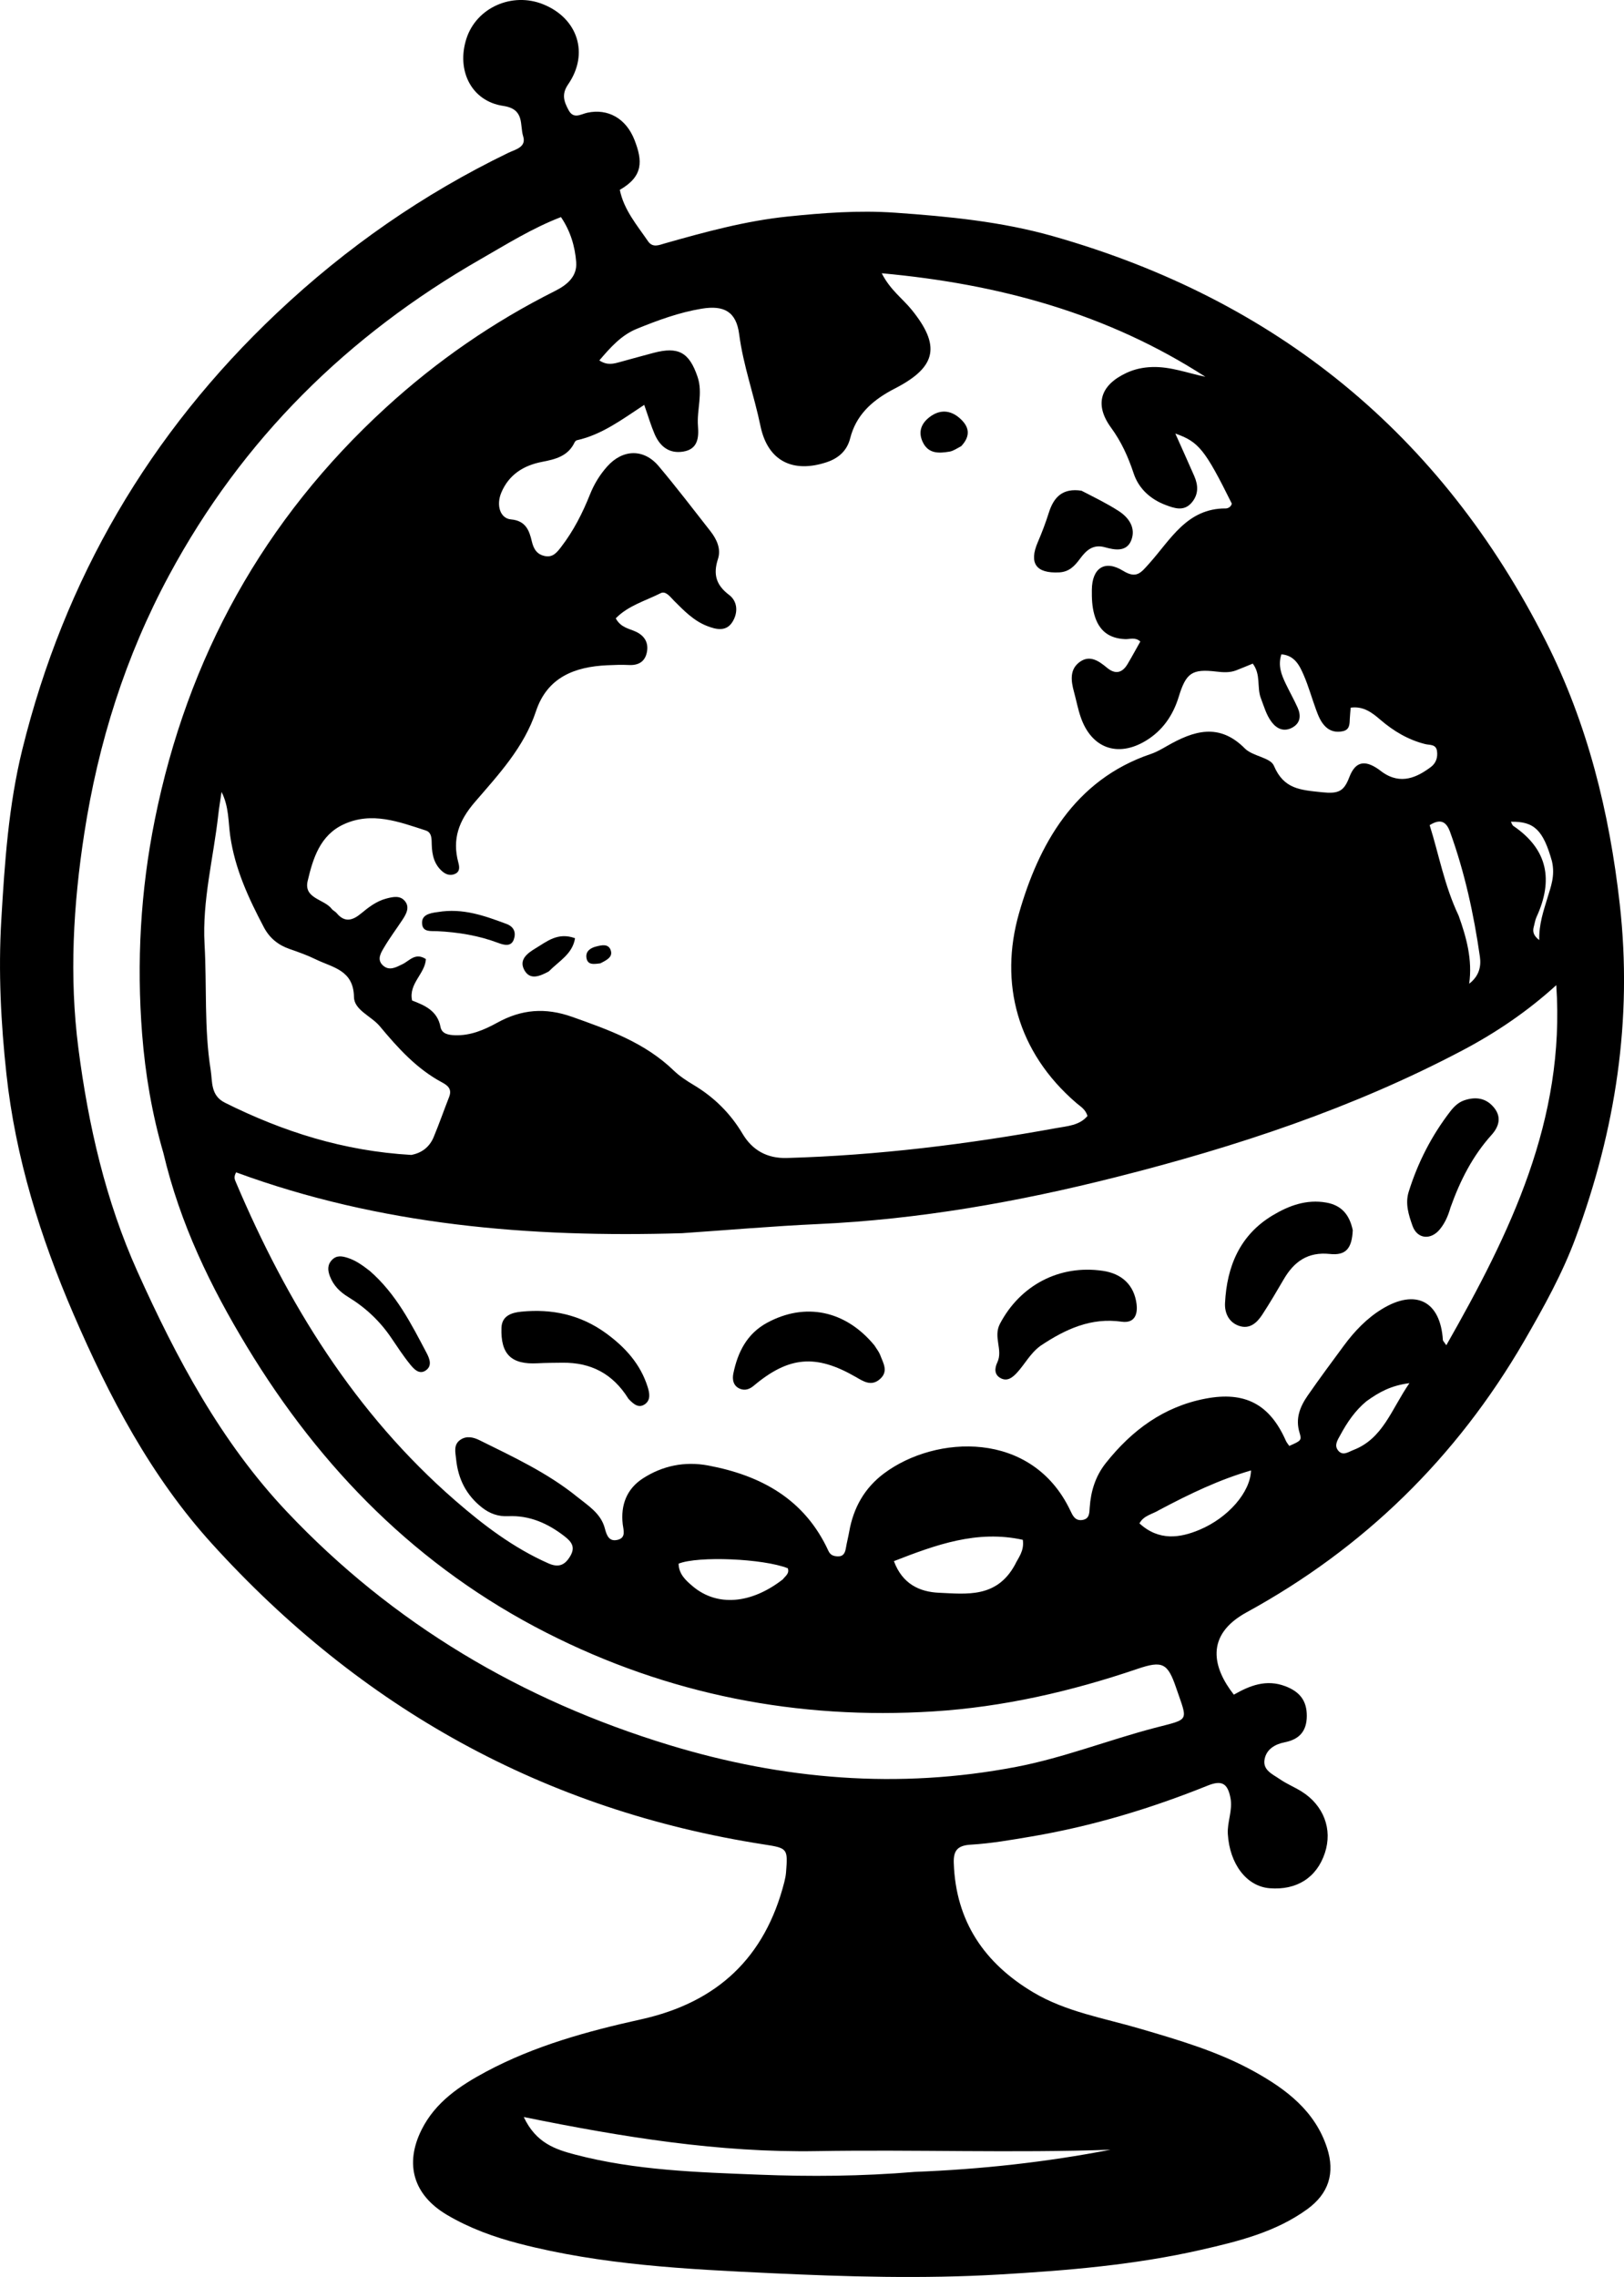 <svg xmlns="http://www.w3.org/2000/svg" xmlns:xlink="http://www.w3.org/1999/xlink" version="1.1" id="Layer_1" x="0px" y="0px" enable-background="new 0 0 1024 1024" xml:space="preserve" viewBox="258.02 156.16 488.83 685.14">
<path fill="#000000" opacity="1" stroke="none" d=" M716.791,559.694   C696.372,594.866 668.468,622.045 633.226,641.319   C620.6,648.224 623.115,658.065 629.411,666.081   C634.19,663.353 639.152,661.356 644.904,663.538   C649.171,665.156 651.39,667.823 651.372,672.477   C651.354,677.075 649.12,679.539 644.73,680.407   C641.766,680.992 639.188,682.515 638.65,685.605   C638.088,688.832 641.132,690.041 643.237,691.5   C645.279,692.916 647.634,693.87 649.753,695.186   C656.471,699.357 659.18,706.578 656.805,713.739   C654.346,721.155 648.315,724.989 640.159,724.322   C633.188,723.752 628.141,716.952 627.602,708.033   C627.378,704.335 629.12,700.926 628.394,697.157   C627.556,692.807 625.832,691.713 621.562,693.433   C604.405,700.347 586.754,705.663 568.488,708.759   C562.434,709.785 556.346,710.856 550.233,711.217   C546.232,711.453 544.987,712.985 545.109,716.699   C545.683,734.273 554.332,746.918 569.07,755.675   C578.936,761.537 590.266,763.392 601.096,766.567   C612.923,770.034 624.781,773.493 635.605,779.507   C645.192,784.833 653.851,791.346 657.454,802.428   C659.938,810.07 657.947,816.228 651.511,820.9   C641.982,827.818 630.746,830.577 619.571,833.125   C599.593,837.679 579.262,839.362 558.807,840.553   C535.789,841.893 512.82,841.228 489.886,840.145   C464.53,838.947 439.071,837.679 414.303,831.26   C406.737,829.299 399.358,826.63 392.563,822.613   C382.514,816.671 379.701,807.406 384.927,796.969   C389.089,788.658 396.449,783.745 404.301,779.541   C418.963,771.691 434.913,767.335 450.971,763.779   C473.964,758.688 488.287,745.211 494.092,722.504   C494.337,721.544 494.539,720.558 494.618,719.573   C495.191,712.397 495.101,712.254 488.06,711.162   C421.779,700.88 366.597,670.058 321.75,620.587   C303.434,600.382 290.882,576.457 280.138,551.562   C270.141,528.4 262.682,504.471 259.953,479.337   C258.286,463.982 257.495,448.588 258.408,433.02   C259.423,415.713 260.596,398.453 264.74,381.661   C277.391,330.399 302.947,286.593 341.448,250.265   C362.24,230.646 385.332,214.583 411.022,202.148   C413.131,201.128 416.53,200.476 415.493,197.164   C414.422,193.743 416.041,188.994 409.502,188.027   C399.856,186.6 395.326,177.289 398.432,167.738   C401.46,158.427 412.199,153.665 421.574,157.476   C431.939,161.689 435.405,172.287 429.042,181.53   C426.971,184.539 427.785,186.709 429.149,189.27   C430.677,192.137 432.843,190.504 434.82,190.078   C440.943,188.76 446.452,191.723 449.01,198.286   C451.433,204.502 451.746,209.201 444.584,213.283   C445.796,219.295 449.736,223.873 453.087,228.762   C454.5,230.825 456.487,229.862 458.101,229.405   C470.255,225.964 482.46,222.624 495.039,221.323   C505.766,220.214 516.506,219.399 527.388,220.157   C543.503,221.281 559.529,222.836 575.083,227.259   C642.138,246.327 691.801,286.703 723.305,349.05   C735.895,373.965 742.449,400.499 745.574,428.232   C749.484,462.933 744.299,496.126 732.307,528.565   C728.308,539.385 722.728,549.427 716.791,559.694  M674.003,388.415   C679.729,392.538 684.733,389.903 688.657,387.001   C690.25,385.822 690.847,384.085 690.559,382.124   C690.251,380.026 688.356,380.393 687.019,380.058   C681.894,378.773 677.533,376.177 673.549,372.764   C671.079,370.647 668.469,368.566 664.58,369.097   C664.483,370.283 664.381,371.256 664.328,372.231   C664.235,373.896 664.394,375.73 662.189,376.188   C660.304,376.579 658.518,376.251 657.071,374.878   C655.576,373.459 654.845,371.568 654.157,369.699   C652.894,366.268 651.918,362.719 650.473,359.37   C649.201,356.422 647.73,353.366 643.722,353.045   C642.621,356.433 643.739,359.199 645.039,361.913   C646.19,364.313 647.502,366.638 648.598,369.061   C649.679,371.454 649.48,373.754 646.972,375.109   C644.556,376.412 642.409,375.537 640.822,373.464   C639.182,371.322 638.497,368.734 637.542,366.243   C636.288,362.977 637.623,359.181 635.107,355.842   C633.423,356.527 631.769,357.229 630.093,357.874   C628.163,358.617 626.134,358.471 624.162,358.238   C616.841,357.373 615.031,358.603 612.827,365.806   C611.115,371.401 607.97,376.011 602.868,379.08   C594.452,384.141 586.591,381.325 583.347,372.03   C582.475,369.531 581.994,366.898 581.292,364.338   C580.369,360.966 579.927,357.466 583.166,355.241   C586.167,353.181 588.848,355.108 591.246,357.097   C593.743,359.169 595.822,358.663 597.425,355.968   C598.76,353.724 600.002,351.426 601.262,349.192   C599.698,347.786 598.134,348.532 596.715,348.474   C591.731,348.271 588.728,345.856 587.394,341.022   C586.711,338.549 586.643,336.093 586.671,333.602   C586.743,327.1 590.547,324.52 596.033,327.892   C600.142,330.417 601.438,328.501 603.987,325.66   C610.368,318.551 615.304,309.094 626.947,309.151   C627.662,309.154 628.563,308.677 628.803,307.708   C620.71,291.41 618.846,289.09 611.795,286.613   C613.714,290.911 615.638,295.147 617.498,299.412   C618.706,302.182 618.831,304.907 616.742,307.379   C614.388,310.163 611.461,309.078 608.899,308.119   C604.358,306.42 600.785,303.215 599.257,298.611   C597.615,293.66 595.577,289.12 592.462,284.858   C587.364,277.882 589.194,272.046 597.079,268.368   C599.515,267.233 602.059,266.692 604.793,266.603   C610.372,266.423 615.497,268.431 620.839,269.534   C591.359,250.502 558.751,241.613 523.427,238.385   C525.987,243.424 529.659,245.955 532.376,249.295   C541.144,260.073 539.973,266.417 527.934,272.771   C527.345,273.083 526.748,273.38 526.165,273.702   C520.285,276.954 515.654,281.19 513.92,288.065   C513.011,291.667 510.529,294.011 506.89,295.224   C496.707,298.617 489.11,294.922 486.92,284.326   C485.005,275.064 481.74,266.15 480.511,256.711   C479.63,249.949 475.976,247.931 469.228,249.044   C462.438,250.163 456.053,252.52 449.742,255.083   C445.031,256.996 441.767,260.691 438.421,264.611   C440.83,266.189 442.734,265.609 444.635,265.091   C448.003,264.172 451.363,263.228 454.739,262.338   C462.254,260.359 465.479,262.2 467.98,269.527   C469.676,274.494 467.715,279.413 468.111,284.359   C468.388,287.806 468.115,291.317 463.683,292.043   C459.433,292.738 456.669,290.493 455.067,286.792   C453.965,284.246 453.19,281.559 451.935,277.986   C445.286,282.359 439.173,286.969 431.663,288.629   C431.387,288.69 431.09,289.027 430.956,289.308   C428.98,293.45 425.183,294.362 421.147,295.139   C415.631,296.202 411.199,298.977 408.923,304.368   C407.317,308.174 408.551,312.16 411.831,312.449   C416.252,312.839 417.329,315.76 418.094,319.034   C418.652,321.419 419.674,323.031 422.116,323.49   C424.506,323.939 425.725,322.296 426.972,320.674   C430.656,315.879 433.369,310.55 435.594,304.966   C436.844,301.825 438.571,299 440.805,296.503   C445.481,291.279 451.816,291.116 456.284,296.421   C461.648,302.789 466.707,309.414 471.843,315.969   C473.76,318.416 475.117,321.319 474.133,324.346   C472.641,328.931 473.525,332.181 477.476,335.166   C480.129,337.171 480.194,340.617 478.454,343.346   C476.585,346.277 473.614,345.602 470.822,344.51   C466.815,342.942 463.923,339.934 460.967,336.991   C459.804,335.834 458.448,333.855 456.877,334.647   C452.285,336.965 447.078,338.394 443.364,342.222   C444.916,345.066 447.424,345.287 449.472,346.26   C452.043,347.481 453.267,349.551 452.749,352.326   C452.209,355.227 450.241,356.415 447.293,356.262   C445.135,356.15 442.961,356.236 440.798,356.334   C430.965,356.783 422.729,359.973 419.348,370.178   C415.749,381.041 408.107,389.199 400.953,397.504   C396.095,403.144 394.094,408.644 395.977,415.695   C396.329,417.01 396.531,418.44 394.94,419.133   C393.609,419.713 392.325,419.35 391.223,418.419   C388.717,416.303 388.068,413.429 387.978,410.344   C387.929,408.657 388.054,406.656 386.167,406.046   C378.107,403.442 369.942,400.3 361.49,404.189   C354.363,407.468 352.218,414.457 350.626,421.257   C349.388,426.546 355.586,426.673 357.864,429.636   C358.259,430.15 358.955,430.428 359.37,430.932   C361.771,433.846 364.166,433.124 366.662,431.059   C368.973,429.147 371.324,427.314 374.336,426.524   C376.364,425.993 378.475,425.541 379.911,427.31   C381.404,429.148 380.343,431.118 379.219,432.832   C377.398,435.61 375.386,438.272 373.701,441.127   C372.73,442.772 371.353,444.812 373.221,446.597   C375.147,448.437 377.241,447.223 379.224,446.253   C381.308,445.235 383.039,442.689 386.214,444.743   C385.988,449.162 380.948,452.123 382.065,457.21   C385.871,458.679 389.681,460.269 390.611,465.161   C391.008,467.251 392.996,467.599 394.989,467.663   C399.685,467.814 403.786,466.038 407.743,463.863   C414.998,459.874 422.121,459.258 430.221,462.125   C441.294,466.046 452.161,469.91 460.819,478.285   C462.595,480.004 464.748,481.389 466.882,482.671   C473.007,486.351 477.874,491.165 481.552,497.343   C484.473,502.251 488.913,504.765 494.86,504.596   C522.163,503.819 549.178,500.476 576.018,495.592   C579.307,494.993 582.942,494.813 585.35,491.962   C584.786,489.937 583.226,489.102 582.003,488.049   C564.137,472.68 558.768,451.905 564.738,431   C570.599,410.478 581.344,390.831 604.435,383.029   C606.155,382.448 607.768,381.502 609.356,380.593   C617.313,376.041 624.989,373.562 632.739,381.383   C635.073,383.738 640.408,384.071 641.462,386.562   C644.455,393.628 649.426,393.855 655.93,394.545   C660.923,395.075 662.539,394.28 664.167,390.021   C666.075,385.031 669.141,384.563 674.003,388.415  M463.302,527.226   C417.497,528.611 372.373,524.833 329.099,508.919   C328.293,510.332 328.687,511.088 329.006,511.841   C344.458,548.303 364.846,581.414 395.04,607.664   C403.569,615.079 412.613,621.948 423.114,626.584   C426.227,627.958 428.114,627.063 429.701,624.334   C431.246,621.678 430.086,620.093 427.986,618.46   C422.956,614.548 417.442,612.082 410.97,612.378   C407.962,612.516 405.427,611.596 403.111,609.779   C398.39,606.074 395.921,601.222 395.317,595.266   C395.093,593.061 394.45,590.831 396.631,589.366   C398.45,588.144 400.477,588.589 402.346,589.513   C412.497,594.535 422.801,599.32 431.683,606.5   C435.008,609.187 438.917,611.523 440.091,616.087   C440.645,618.24 441.398,620.148 443.994,619.478   C446.536,618.822 445.66,616.486 445.468,614.833   C444.789,608.98 446.7,604.125 451.546,601.001   C457.454,597.192 464.131,595.805 471.148,597.119   C487.161,600.117 500.258,607.299 507.382,622.833   C507.978,624.133 508.977,624.424 510.189,624.463   C511.926,624.519 512.404,623.373 512.646,621.919   C512.919,620.281 513.346,618.67 513.634,617.035   C514.902,609.847 518.239,603.891 524.132,599.494   C539.625,587.931 568.618,586.391 580.168,610.64   C580.895,612.166 581.596,613.8 583.721,613.531   C586,613.241 585.911,611.422 586.027,609.738   C586.365,604.813 587.772,600.289 590.901,596.357   C598.713,586.539 608.232,579.437 620.841,577.013   C632.669,574.74 640.195,578.619 645.063,589.666   C645.317,590.241 645.758,590.733 646.093,591.235   C649.577,589.695 649.905,589.594 649.195,587.288   C647.863,582.96 649.347,579.388 651.676,576.034   C655.187,570.975 658.854,566.023 662.515,561.071   C665.706,556.756 669.359,552.89 673.981,550.061   C684.14,543.844 691.596,547.645 692.334,559.388   C692.349,559.635 692.639,559.865 693.368,560.934   C712.639,527.104 729.233,493.082 726.464,452.594   C717.883,460.406 708.453,466.819 698.272,472.193   C665.235,489.63 630.086,501.219 594.007,510.341   C564.453,517.814 534.589,523.102 504.072,524.489   C490.786,525.092 477.526,526.261 463.302,527.226  M307.195,503.077   C303.795,491.392 301.749,479.42 300.804,467.341   C299.11,445.708 300.309,424.214 304.608,402.858   C314.454,353.947 337.382,312.452 374.222,278.756   C389.548,264.738 406.515,253.021 425.096,243.708   C428.814,241.845 431.785,239.288 431.458,235.033   C431.096,230.322 429.736,225.688 426.87,221.48   C418.136,224.857 410.53,229.647 402.752,234.105   C362.645,257.09 330.974,288.302 308.938,329.21   C295.759,353.673 287.597,379.629 283.381,406.978   C280.07,428.454 278.831,450.057 281.614,471.589   C284.602,494.706 289.793,517.455 299.417,538.832   C311.143,564.878 324.543,590.051 344.361,611.022   C376.31,644.828 415.097,667.725 459.448,681.232   C493.685,691.658 528.436,694.593 563.868,687.816   C578.151,685.084 591.61,679.738 605.588,676.081   C616.287,673.281 615.569,674.357 612.07,664.097   C609.5,656.559 607.965,655.748 600.339,658.341   C580.41,665.116 559.958,669.801 539,671.12   C498.163,673.69 459.183,666.103 422.558,647.475   C383.866,627.796 354.64,598.192 332.333,561.337   C321.421,543.308 312.261,524.529 307.195,503.077  M381.823,503.675   C385.02,503.084 387.324,501.259 388.553,498.312   C390.213,494.331 391.63,490.25 393.208,486.234   C394.093,483.984 392.955,482.852 391.136,481.884   C383.466,477.803 377.783,471.487 372.329,464.945   C369.787,461.895 364.631,460.11 364.569,456.173   C364.44,448.012 358.138,447.309 353.125,444.855   C350.594,443.616 347.914,442.654 345.243,441.736   C341.76,440.539 339.155,438.423 337.433,435.155   C332.848,426.451 328.739,417.633 327.318,407.702   C326.708,403.432 326.959,398.887 324.706,394.454   C324.334,397.023 323.968,399.116 323.734,401.225   C322.29,414.241 318.854,427.167 319.591,440.255   C320.301,452.873 319.437,465.579 321.433,478.106   C321.998,481.656 321.343,485.783 325.755,487.98   C343.202,496.669 361.426,502.507 381.823,503.675  M533.45,809.672   C553.229,808.906 572.848,806.758 592.297,803.004   C562.826,804.049 533.368,802.927 503.923,803.426   C474.492,803.924 445.637,799.248 415.677,793.175   C419.362,801.023 425.241,802.924 431.17,804.48   C449.314,809.239 467.979,809.786 486.546,810.517   C501.839,811.119 517.188,811.022 533.45,809.672  M563.51,627.021   C564.55,624.823 566.368,622.895 565.893,619.489   C552.13,616.453 539.745,620.969 527.089,625.905   C529.659,632.846 534.902,635.165 540.644,635.419   C548.965,635.787 558.018,637.06 563.51,627.021  M493.642,631.396   C494.401,630.392 495.72,629.63 495.149,628.049   C487.831,625.142 468.212,624.294 462.283,626.658   C462.332,629.81 464.457,631.733 466.607,633.53   C473.83,639.566 483.985,638.891 493.642,631.396  M606.975,610.506   C604.949,611.787 602.266,612.132 601.002,614.546   C606.891,619.929 613.235,618.912 619.035,616.489   C627.686,612.874 634.382,605.173 634.58,598.616   C625.028,601.382 616.252,605.593 606.975,610.506  M697.079,431.69   C699.434,438.267 701.271,444.937 700.25,452.162   C703.172,449.908 703.911,447.074 703.476,444.038   C701.641,431.248 698.906,418.666 694.494,406.482   C693.311,403.217 691.495,402.487 688.352,404.447   C691.174,413.409 692.752,422.56 697.079,431.69  M669.326,577.792   C665.927,580.588 663.512,584.16 661.451,587.979   C660.687,589.395 659.524,591.008 660.789,592.599   C662.189,594.359 663.902,593.037 665.344,592.484   C674.315,589.044 676.779,580.3 682.261,572.349   C676.781,573.059 673.243,574.969 669.326,577.792  M725.164,415.305   C722.519,405.908 719.808,403.278 712.803,403.421   C713.064,403.879 713.197,404.445 713.551,404.685   C723.99,411.774 725.597,421.072 720.509,432.103   C720.097,432.996 719.973,434.019 719.702,434.979   C719.278,436.482 719.59,437.675 721.334,439.03   C721.242,434.175 722.626,430.263 723.82,426.298   C724.82,422.977 726.163,419.683 725.164,415.305  z"/>
<path fill="#000000" opacity="1" stroke="none" d=" M583.551,303.816   C587.574,305.888 591.313,307.706 594.778,309.948   C597.89,311.961 599.992,315.111 598.504,318.798   C597.099,322.28 593.559,321.665 590.667,320.845   C587.042,319.816 584.986,321.754 583.144,324.237   C581.519,326.427 579.89,328.243 576.805,328.393   C569.867,328.731 567.666,325.648 570.413,319.272   C571.654,316.392 572.772,313.444 573.714,310.453   C575.19,305.769 577.841,302.944 583.551,303.816  z"/>
<path fill="#000000" opacity="1" stroke="none" d=" M389.778,430.598   C397.372,429.323 403.876,431.728 410.425,434.151   C412.934,435.079 413.332,436.942 412.685,438.822   C411.894,441.118 409.718,440.536 408.004,439.889   C402.058,437.649 395.894,436.656 389.585,436.346   C387.822,436.259 385.404,436.697 385.095,434.338   C384.729,431.542 387.099,430.927 389.778,430.598  z"/>
<path fill="#000000" opacity="1" stroke="none" d=" M547.349,290.411   C545.964,291.137 544.952,291.863 543.849,292.049   C540.649,292.589 537.438,292.766 535.739,289.115   C534.323,286.071 535.357,283.54 537.827,281.656   C540.847,279.353 544.018,279.466 546.891,281.987   C549.644,284.404 550.407,287.151 547.349,290.411  z"/>
<path fill="#000000" opacity="1" stroke="none" d=" M423.205,448.461   C420.45,449.952 417.607,451.107 415.914,448.173   C414.038,444.921 416.825,442.954 419.23,441.501   C422.659,439.428 425.988,436.577 431.11,438.469   C430.351,443.232 426.315,445.297 423.205,448.461  z"/>
<path fill="#000000" opacity="1" stroke="none" d=" M438.73,446.025   C436.693,446.298 434.83,446.572 434.534,444.296   C434.274,442.304 435.853,441.367 437.473,440.959   C438.99,440.576 441.034,440.046 441.785,441.921   C442.651,444.084 440.699,445.024 438.73,446.025  z"/>
<path fill="#000000" opacity="1" stroke="none" d=" M665.205,526.318   C664.957,531.85 663.111,533.991 658.315,533.479   C651.718,532.775 647.546,535.751 644.433,541.091   C642.341,544.68 640.232,548.267 637.961,551.745   C636.338,554.231 634.131,556.235 630.888,555.077   C627.858,553.996 626.613,551.19 626.756,548.274   C627.302,537.231 631.218,527.781 641.093,521.858   C645.969,518.934 651.287,516.955 657.25,518.017   C661.767,518.821 664.207,521.584 665.205,526.318  z"/>
<path fill="#000000" opacity="1" stroke="none" d=" M571.168,561.138   C568.027,563.485 566.46,566.721 564.087,569.257   C562.829,570.602 561.282,571.9 559.287,570.882   C557.185,569.808 557.422,567.79 558.22,566.093   C559.998,562.314 556.894,558.507 559.017,554.468   C565.066,542.958 576.836,536.62 589.979,538.553   C595.747,539.401 599.37,542.846 600.117,548.45   C600.554,551.73 599.47,554.402 595.637,553.856   C586.434,552.545 578.775,556.053 571.168,561.138  z"/>
<path fill="#000000" opacity="1" stroke="none" d=" M521.221,560.985   C521.947,562.15 522.615,562.945 522.954,563.862   C523.848,566.283 525.56,568.816 522.856,571.154   C520.247,573.411 517.911,571.811 515.581,570.469   C503.613,563.572 495.464,564.252 484.91,573.115   C483.618,574.2 482.262,574.638 480.79,574.052   C478.717,573.228 478.389,571.245 478.762,569.43   C480.08,563.03 482.845,557.482 488.883,554.197   C500.352,547.957 512.535,550.428 521.221,560.985  z"/>
<path fill="#000000" opacity="1" stroke="none" d=" M447.183,577.051   C442.448,569.434 435.805,566.098 427.317,566.199   C424.824,566.229 422.327,566.228 419.839,566.365   C411.947,566.801 408.675,563.687 408.964,555.663   C409.098,551.967 412.178,551.114 414.952,550.837   C424.173,549.914 432.785,551.772 440.414,557.319   C446.193,561.521 450.838,566.619 452.996,573.584   C453.527,575.3 453.934,577.392 452.183,578.653   C450.298,580.01 448.76,578.731 447.183,577.051  z"/>
<path fill="#000000" opacity="1" stroke="none" d=" M694.623,519.504   C693.875,522.136 692.9,524.249 691.41,526.067   C688.682,529.392 684.598,529.001 683.182,524.986   C682.048,521.774 680.928,518.341 682.04,514.778   C684.787,505.975 688.926,497.893 694.559,490.581   C695.697,489.105 697.022,487.83 698.803,487.232   C702.258,486.072 705.422,486.549 707.787,489.519   C710.079,492.397 709.153,495.239 706.992,497.639   C701.329,503.928 697.571,511.257 694.623,519.504  z"/>
<path fill="#000000" opacity="1" stroke="none" d=" M369.323,538.576   C377.277,545.519 381.763,554.429 386.405,563.223   C387.356,565.026 388.196,567.196 386.103,568.572   C384.172,569.842 382.582,568.073 381.495,566.735   C379.414,564.175 377.603,561.39 375.745,558.654   C372.339,553.635 368.019,549.591 362.856,546.441   C360.384,544.933 358.428,543.035 357.351,540.261   C356.628,538.4 356.513,536.714 358.001,535.21   C359.376,533.821 360.975,534.108 362.63,534.63   C365.052,535.394 367.068,536.829 369.323,538.576  z"/>
</svg>